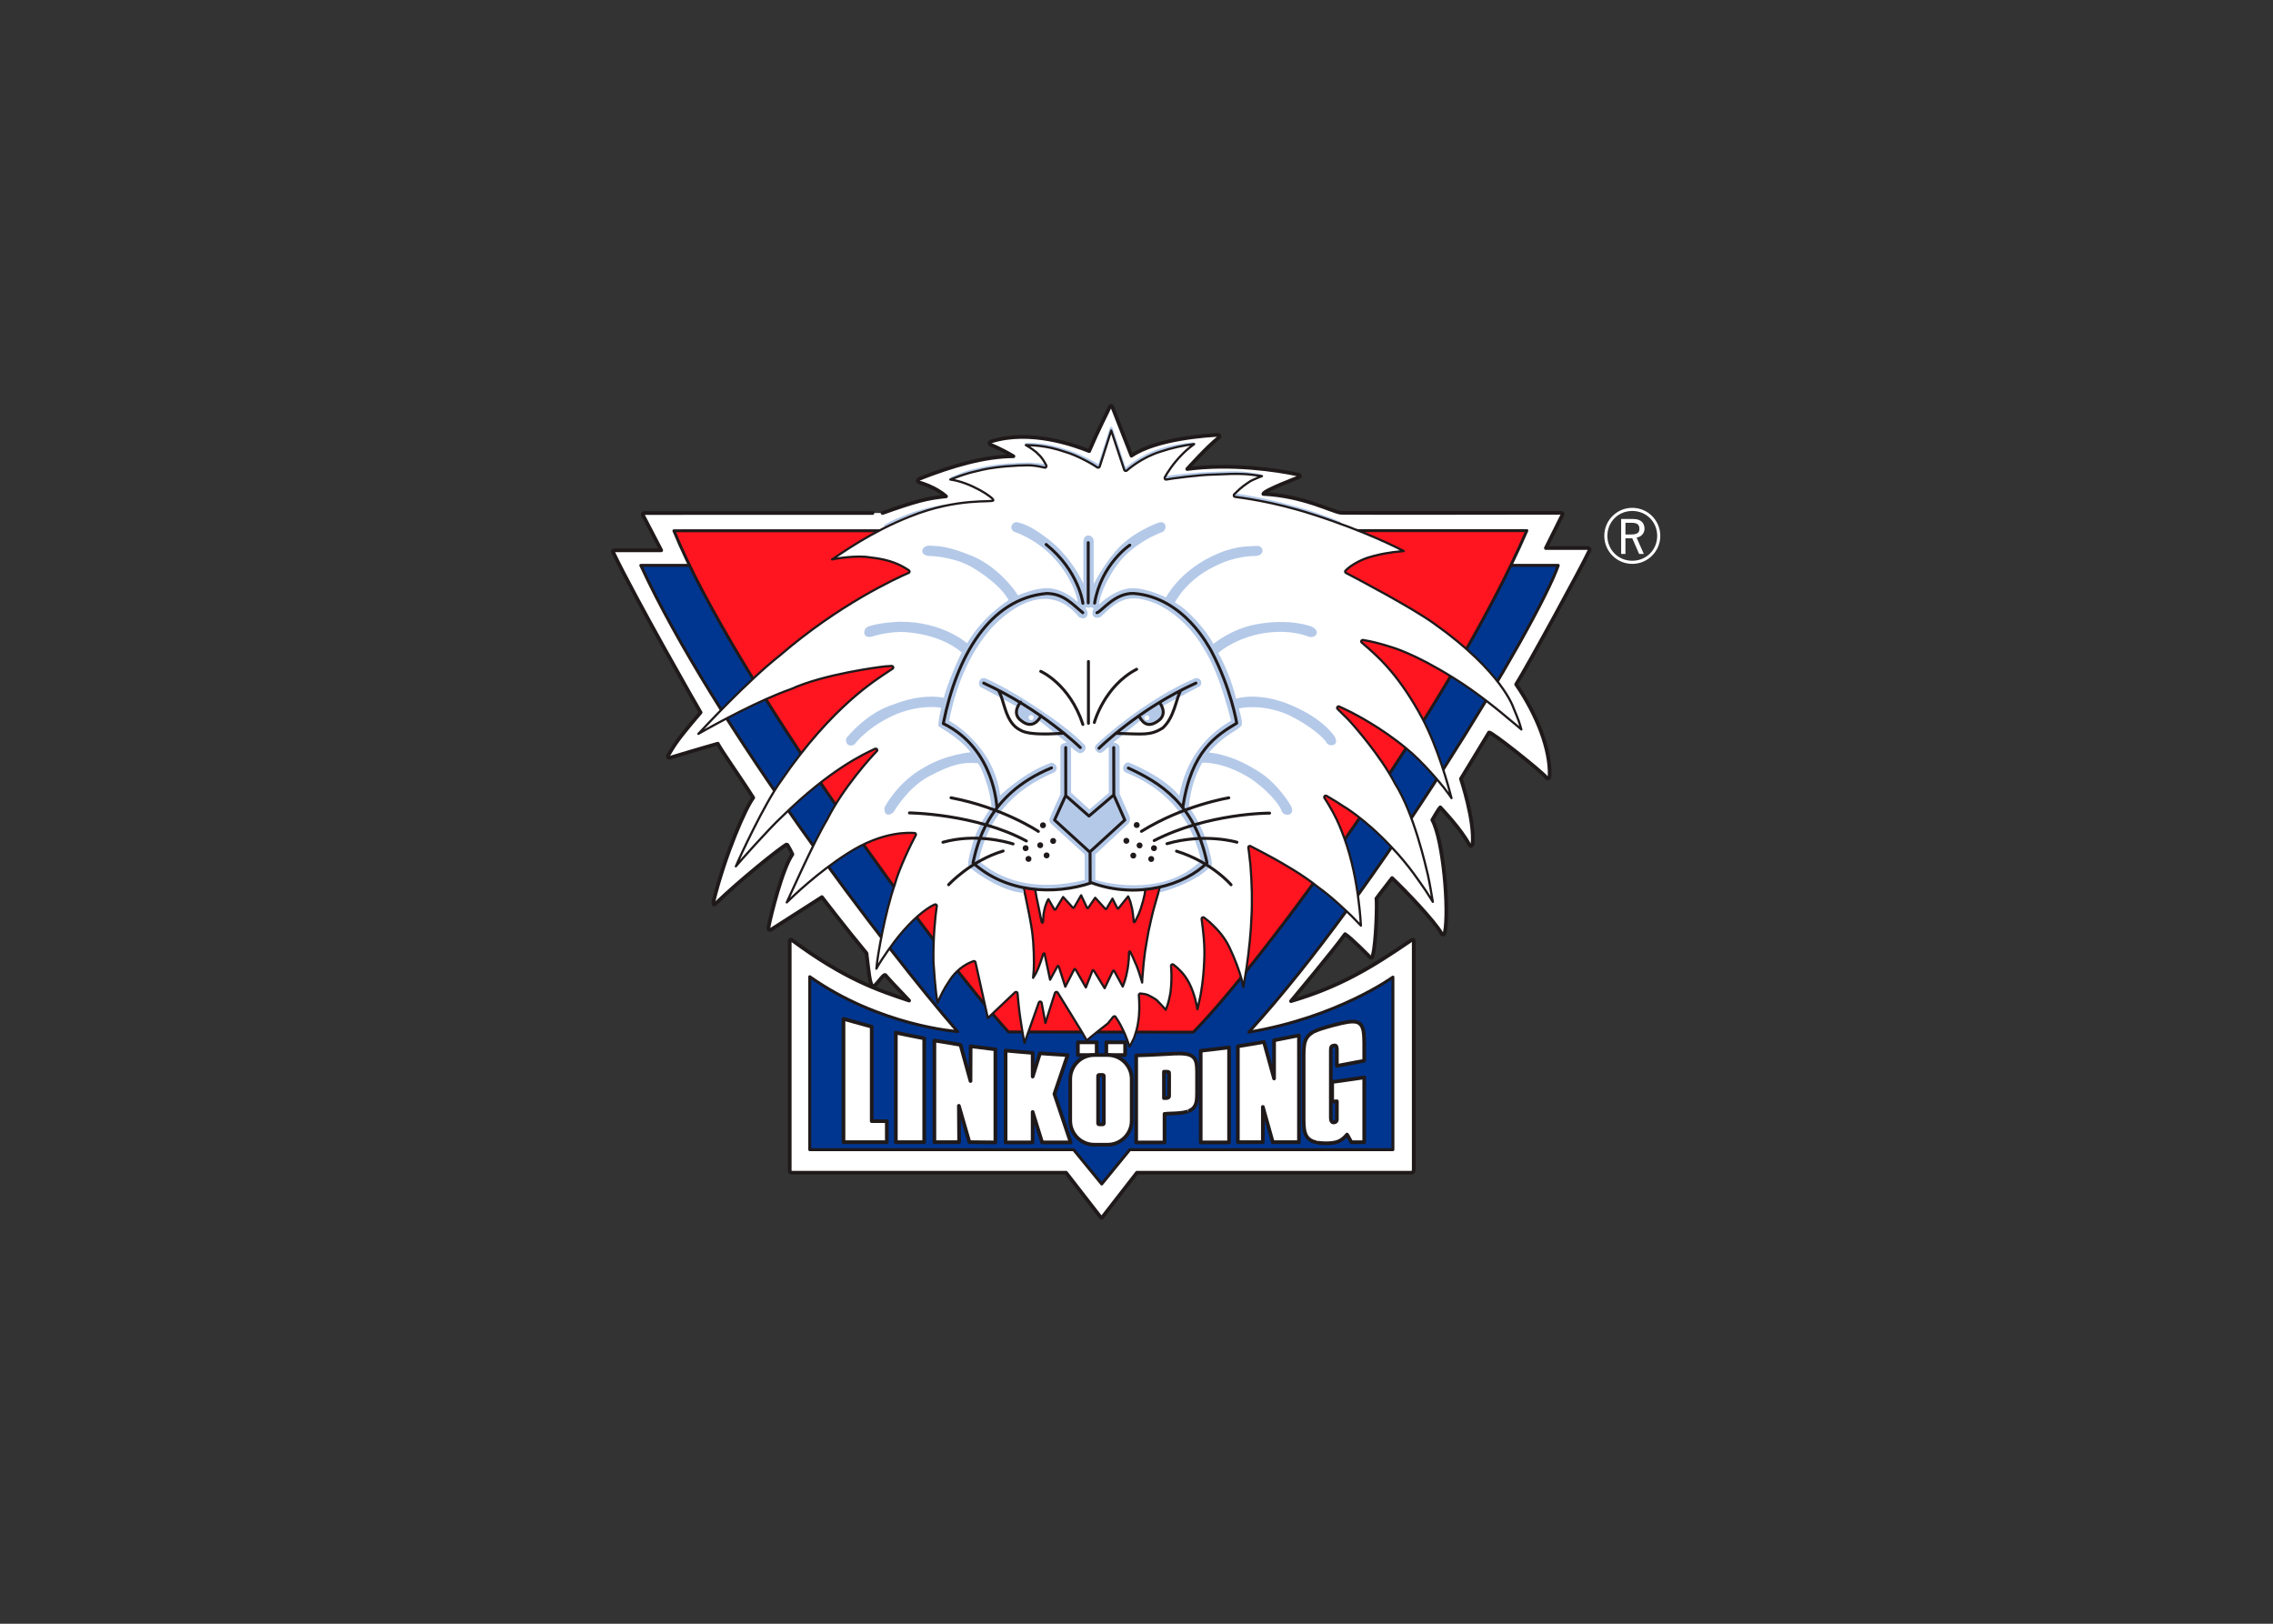 <svg clip-rule="evenodd" fill-rule="evenodd" stroke-linecap="round" stroke-linejoin="round" viewBox="0 0 560 400" xmlns="http://www.w3.org/2000/svg" xmlns:xlink="http://www.w3.org/1999/xlink"><rect x="0" y="0" width="560" height="400" fill="#333333" stroke="none"/><clipPath id="a"><path clip-rule="evenodd" d="m0 .106h358.569v278.669h-358.569z"/></clipPath><g transform="matrix(.721 0 0 .721 150.518 99.468)"><path d="m92.802 37.33c11.55-4.113 15.338-5.071 21.709-5.699-3.662-3.285-9.149-4.745-9.149-4.745-1.135-.622 0-1.261 0-1.261 11.607-4.534 22.336-7.626 32.181-7.694-4.797-2.835-7.78-3.907-7.78-3.907-.992-.565.086-1.135.086-1.135 13.501-4.227 28.519 1.266 33.567 3.279 3.405-7.951 5.744-12.24 7.067-15.189.571-.588.844.085.844.085l6.543 16.684c8.704-5.932 26.312-6.947 29.717-7.13.827.44.131.947.131.947-3.856 2.966-10.797 10.724-10.797 10.724 14.83-1.957 30.418.256 38.113 1.945 1.015.581-.103.929-.103.929s-11.887 4.449-12.006 5.647c13.432.628 23.214 5.932 26.437 6.434 1.323.12 75.263 0 75.263 0 1.089.12.342 1.01.342 1.01l-5.493 11.042 14.408-.005c.924.268.36 1.083.36 1.083-2.276 4.986-21.019 39.312-24.932 45.495 7.192 10.478 11.738 22.279 11.448 31.245-.4 1.7-1.181.502-1.181.502-1.626-2.019-18.618-15.605-19.525-15.315-1.979 3.32-9.611 15.829-9.611 15.829s4.797 14.379 3.976 22.387c-.513 1.073-.947.251-1.101.189-2.686-5.299-9.925-12.828-9.925-12.828-.593.524-2.732 4.312-2.732 4.312 3.788 6.879 5.807 30.92 4.29 38.427-.44 1.517-1.261.319-1.25.171-2.418-4.153-12.132-14.385-16.786-18.743-4.238 5.424-5.362 7.021-5.362 7.021.32 1.135-.074 15.275-1.215 19.297-.182 1.842-1.34.33-1.34.33s-6.063-6.211-8.139-7.489c-3.645 5.162-18.475 22.896-18.475 22.896 16.478-4.866 27.207-11.294 40.965-20.728 1.323-.856.97.61.97.61v77.744c-.023 1.118-.845.987-.845.987h-93.731l-11.665 15.007c-.433 1.032-.998-.12-.998-.12l-11.562-14.887h-93.737s-.713.102-.685-.919v-78.314s.091-.844.85-.165c17.984 13.273 29.284 17.054 39.944 20.591-3.85-3.976-8.128-8.613-7.979-8.59-.599-1.221-3.565 4.232-4.506 3.713-1.016-1.118-1.267-4.717-2.077-11.299-6.953-8.374-15.24-19.177-15.24-19.177l-17.546 11.225s-.861.092-.735-.735c.758-4.102 4.797-20.255 8.19-25.08.137.034-1.688-3.503-1.899-3.44-2.127 1.072-16.073 12.241-24.401 20.334-.884.93-.673-.73-.673-.73 4.015-16.273 11.02-32.164 13.609-35.518-3.913-6.245-10.603-15.645-12.115-18.48-5.43 1.511-16.284 4.791-16.136 4.751-1.723.485-.525-1.226-.525-1.226 2.653-4.609 5.236-7.638 10.792-14.192-.696-1.072-22.154-38.62-29.826-54.586-.593-.884.377-.81.377-.81h15.988l-6.229-11.978s-.462-.798.839-.758c0 0 81.194-.012 81.006 0" fill="#fff" fill-rule="nonzero"/><g clip-path="url(#a)"><path d="m92.802 37.33c11.55-4.113 15.338-5.071 21.709-5.699-3.662-3.285-9.149-4.745-9.149-4.745-1.135-.622 0-1.261 0-1.261 11.607-4.534 22.336-7.626 32.181-7.694-4.797-2.835-7.78-3.907-7.78-3.907-.992-.565.086-1.135.086-1.135 13.501-4.227 28.519 1.266 33.567 3.279 3.405-7.951 5.744-12.24 7.067-15.189.571-.588.844.085.844.085l6.543 16.684c8.704-5.932 26.312-6.947 29.717-7.13.827.44.131.947.131.947-3.856 2.966-10.797 10.724-10.797 10.724 14.83-1.957 30.418.256 38.113 1.945 1.015.581-.103.929-.103.929s-11.887 4.449-12.006 5.647c13.432.628 23.214 5.932 26.437 6.434 1.323.12 75.263 0 75.263 0 1.089.12.342 1.01.342 1.01l-5.493 11.042 14.408-.005c.924.268.36 1.083.36 1.083-2.276 4.986-21.019 39.312-24.932 45.495 7.192 10.478 11.738 22.279 11.448 31.245-.4 1.7-1.181.502-1.181.502-1.626-2.019-18.618-15.605-19.525-15.315-1.979 3.32-9.611 15.829-9.611 15.829s4.797 14.379 3.976 22.387c-.513 1.073-.947.251-1.101.189-2.686-5.299-9.925-12.828-9.925-12.828-.593.524-2.732 4.312-2.732 4.312 3.788 6.879 5.807 30.92 4.29 38.427-.44 1.517-1.261.319-1.25.171-2.418-4.153-12.132-14.385-16.786-18.743-4.238 5.424-5.362 7.021-5.362 7.021.32 1.135-.074 15.275-1.215 19.297-.182 1.842-1.34.33-1.34.33s-6.063-6.211-8.139-7.489c-3.645 5.162-18.475 22.896-18.475 22.896 16.478-4.866 27.207-11.294 40.965-20.728 1.323-.856.97.61.97.61v77.744c-.023 1.118-.845.987-.845.987h-93.731l-11.665 15.007c-.433 1.032-.998-.12-.998-.12l-11.562-14.887h-93.737s-.713.102-.685-.919v-78.314s.091-.844.85-.165c17.984 13.273 29.284 17.054 39.944 20.591-3.85-3.976-8.128-8.613-7.979-8.59-.599-1.221-3.565 4.232-4.506 3.713-1.016-1.118-1.267-4.717-2.077-11.299-6.953-8.374-15.24-19.177-15.24-19.177l-17.546 11.225s-.861.092-.735-.735c.758-4.102 4.797-20.255 8.19-25.08.137.034-1.688-3.503-1.899-3.44-2.127 1.072-16.073 12.241-24.401 20.334-.884.93-.673-.73-.673-.73 4.015-16.273 11.02-32.164 13.609-35.518-3.913-6.245-10.603-15.645-12.115-18.48-5.43 1.511-16.284 4.791-16.136 4.751-1.723.485-.525-1.226-.525-1.226 2.653-4.609 5.236-7.638 10.792-14.192-.696-1.072-22.154-38.62-29.826-54.586-.593-.884.377-.81.377-.81h15.988l-6.229-11.978s-.462-.798.839-.758c0 0 81.194-.012 81.006 0z" fill="none" stroke="#1f191a" stroke-width="1.26"/></g><g fill-rule="nonzero"><path d="m93.247 42.201s.04-.65.337-.941c6.183-3.491 14.425-6.126 21.623-7.01-14.374 3.388-21.96 7.951-21.96 7.951" fill="#b4c9e8"/><path d="m170.945 7.92c-.217 0-.41.137-.479.354 0 0-3.844 12.047-3.907 12.241-.017.017-.023.022-.04.045h-.04c-.017 0-.034.006-.046.006-1.659-1.112-7.164-3.964-11.202-5.076-5.846-2.042-10.204-2.105-12.543-2.139l-.747-.012c-.234-.006-.445.148-.502.377-.011.04-.017.085-.017.125 0 .183.103.359.274.445 1.523.764 3.342 1.82 3.895 2.504.018.029.04.051.069.074 1.369 1.152 2.413 3.211 2.624 3.651v.068h-.006.006v.017c-1.016-.205-2.031-.279-3.012-.342l-1.01-.074c-1.34-.257-8.173.028-12.713.633-3.309.445-4.261.684-6.161 1.152l-2.726.656c-2.293.667-3.827 1.306-5.179 1.888l-1.141.473c-.205.086-.337.308-.308.531.029.228.205.405.433.439 6.52.873 13.342 5.419 13.707 6.343l-.006-.12c.017.262.223.519.479.531.263.011.485-.12.525-.377 0-.04.006-.074.006-.108 0-.257-.149-.479-.263-.633-1.066-1.415-6.81-5.048-12.622-6.326 1.232-.519 2.635-1.089 4.626-1.66l2.709-.656c1.865-.462 2.801-.69 6.057-1.129 4.672-.628 11.266-.856 12.441-.633.057.011 1.072.08 1.072.08 1.044.068 2.025.136 3.023.347.051.018.114-.017.171-.022l.223-.029c.131-.017.245-.08.33-.177l.223-.273c.08-.092.12-.206.12-.326v-.393c0-.069-.018-.137-.046-.211-.051-.103-1.226-2.641-2.926-4.078-.474-.554-1.409-1.181-2.322-1.717 2.436.08 6.161.393 10.929 2.059 4.107 1.129 9.725 4.072 11.111 5.065.114.08.257.114.399.08.023-.006.029-.029.052-.035.068.006.142.012.142.012l.097-.006c.149 0 .308-.063.405-.171l.257-.302c.046-.052.08-.114.097-.171 0 0 2.738-8.579 3.468-10.861.776 2.339 4.015 12.11 4.015 12.11.04.011.069.074.069.074.04.114.12.2.217.257l.313.182c.114.063.24.08.365.051l.383-.085c.079-.017.154-.051.216-.108l.08-.069c3.308-2.738 7.324-4.945 11.317-6.194 3.12-1.056 5.943-1.506 8.983-1.9-.513.382-1.026.799-1.66 1.415-3.376 3.291-5.715 6.959-6.473 8.436-.046.08-.063.154-.063.234v.342c0 .091.023.177.063.251l.182.319c.086.143.223.234.382.251l.388.052c.069.005.12 0 .177-.017 1.095-.269 11.602-1.352 15.691-1.369 8.727-.422 10.29-.194 13.969.359-.798.348-1.603.741-2.418 1.369-.765.496-1.615 1.146-2.658 2.03-.023.023-.405.377-.405.377l-1.563 1.511c-.097.097-.143.217-.143.36 0 .017.017.028.017.045-.005.052-.04.114-.04.172v.039l.052.366c.017.131.091.262.205.347l.308.211c.063.046.137.075.217.086l.262.051c5.921.902 21.213 3.657 35.33 9.566.257.108.553-.012.656-.268.034-.069.046-.137.046-.194 0-.2-.12-.388-.314-.468-14.226-5.949-29.609-8.721-35.57-9.634 0 0-.068-.011-.136-.023-.012-.005-.012-.005-.023-.017.017-.023.017-.051.023-.08.251-.239 1.38-1.334 1.38-1.334l.382-.36c.993-.838 1.814-1.466 2.567-1.962.935-.724 1.831-1.095 2.778-1.506 0 0 .69-.296.804-.342.091-.017.359-.074.359-.074.245-.04.417-.251.417-.496v-.006c0-.245-.183-.456-.428-.49l-1.888-.28c-3.679-.553-5.356-.804-14.203-.376-3.941.017-14.191 1.049-15.8 1.38-.022 0-.034 0-.057-.006v-.051c.782-1.483 3.006-4.94 6.229-8.077.89-.878 1.534-1.317 2.339-1.871l.855-.604c.131-.103.211-.251.211-.411 0-.063-.011-.12-.034-.182-.08-.217-.302-.348-.536-.32l-.143.017c-3.867.474-7.198.884-11.042 2.173-4.096 1.289-8.225 3.554-11.636 6.372-.029.005-.035.005-.069.017-.399-1.113-4.489-13.439-4.489-13.439-.051-.216-.251-.348-.462-.348m-22.547 12.692c.011.005.028.005.04.011-.017-.006-.035-.006-.04-.011-.006 0-.006 0 0 0" fill="#b4c9e8"/><path d="m128.457 85.168s7.067-12.497 14.431-13.564c8.242-1.545 14.682 5.065 14.682 5.065-3.24.377-4.335-.924-12.749-.713-8.92.457-16.364 9.212-16.364 9.212" fill="#b4c9e8"/><path d="m170.187 76.704s5.972-6.48 14.219-5.168c8.248 1.3 14.853 13.501 14.853 13.501s-7.706-8.333-14.984-8.961c-5.042-.462-14.088.628-14.088.628" fill="#b4c9e8"/><path d="m161.38 104.516v-16.342c.519-2.875 3.422-1.705 3.485-.131v16.615c2.213-5.436 8.772-13.261 14.265-15.526 1.917-.456 3.377 1.375 1.449 3.212-10.757 5.669-12.714 15.93-14.197 17.978-.821.502-1.831.188-1.831.188-.222.474-1.58.725-2.019.445-.565.628-2.019.251-2.019.251-1.797-.884-1.329-10.415-14.391-18.184-1.985-1.294-.627-4.038 1.58-3.023 9.976 5.305 13.678 14.517 13.678 14.517" fill="#b4c9e8"/><path d="m143.544 133.041c-5.048 11.544-11.613 15.201-.696 28.776-8.453-3.788-13.25-6.879-13.125-10.855.126-3.975 7.387-12.622 13.821-17.921" fill="#b4c9e8"/><path d="m183.99 133.041c6.816 5.806 13.187 14.003 13.883 17.414.827 6.81-13.062 11.544-13.062 11.544 10.033-11.926 5.87-16.022-.821-28.958" fill="#b4c9e8"/><path d="m10.199 55.217h313.502c-6.816 19.889-62.098 111.779-105.762 159.486 30.288-5.053 49.265-18.817 49.265-18.817v58.961h-89.905l-9.594 11.739-9.616-11.739h-90.156v-59.104c24.048 16.93 50.519 18.749 50.519 18.749-23.768-27.31-83.265-105.054-108.253-159.275" fill="#003690"/></g><path d="m10.199 55.217h313.502c-6.816 19.889-62.098 111.779-105.762 159.486 30.288-5.053 49.265-18.817 49.265-18.817v58.961h-89.905l-9.594 11.739-9.616-11.739h-90.156v-59.104c24.048 16.93 50.519 18.749 50.519 18.749-23.768-27.31-83.265-105.054-108.253-159.275z" fill="none" stroke="#1f191a" stroke-linecap="butt" stroke-linejoin="miter" stroke-width="1.01"/><path d="m21.515 43.393 291.457-.057c-26.632 61.299-90.994 148.147-113.964 171.361l-63.17-.068c-22.907-24.92-93.835-121.145-114.323-171.236" fill="#ff151f" fill-rule="nonzero"/><path d="m21.515 43.393 291.457-.057c-26.632 61.299-90.994 148.147-113.964 171.361l-63.17-.068c-22.907-24.92-93.835-121.145-114.323-171.236z" fill="none" stroke="#1f191a" stroke-linecap="butt" stroke-linejoin="miter" stroke-width="1.01"/><path d="m310.188 108.343c-.547-1.443-1.123-2.892-1.751-4.341 0 0-3.736-12.309-27.15-28.896-7.546-5.452-26.626-15.503-30.145-17.322l-.257-.297.046-.371.051-.04-.023-.022.913-.839.884-.696c1.871-1.306 3.742-2.19 5.613-2.863 1.397-.411 2.806-.85 4.203-1.129 1.626-.377 3.246-.594 4.871-.845 1.158-.119 2.328-.245 3.485-.359-1.87-.907-12.679-6.656-31.416-12.645-13.907-4.449-24.424-5.584-26.312-5.881l-.314-.217-.04-.365c.028-.051.057-.103.085-.142l-.051-.058c.605-.616 1.278-1.237 1.934-1.853.878-.753 1.762-1.449 2.635-2.019 1.255-.97 2.493-1.369 3.73-1.928l1.284-.502c-5.276-.742-6.702-.998-16.855-.508-4.073.017-14.625 1.392-15.806 1.677l-.393-.046-.177-.319v-.342c.633-1.238 2.897-4.917 6.382-8.311 1.227-1.203 2.453-2.207 3.679-3.097-3.833.468-7.677 1.306-11.516 2.595-6.502 2.036-10.894 5.949-11.567 6.503l-.382.085-.32-.177-.022-.068-.035.011-4.506-13.581-3.935 12.338-.263.308c-.125-.006-.257.017-.382-.012l-.034.052c-1.324-.953-7.016-4.25-11.237-5.413-6.548-2.287-11.413-2.219-13.313-2.282 1.021.519 3.485 2.179 4.204 3.075 1.637 1.38 2.801 3.924 2.801 3.924v.371l-.223.279-.228.029-.006.034c-1.369-.297-2.732-.605-4.101-.719-1.34-.251-8.088.023-12.605.628-4.523.61-4.586.821-8.841 1.796-2.915.845-5.208 1.694-6.816 2.339 6.918.935 14.841 6.183 14.71 7.09-.131.913-11.995-1.107-28.599 5.595-12.931 5.083-22.776 12.167-26.512 14.608.895-.205 8.276-1.529 13.073-.673 7.238.736 10.644 2.909 11.693 3.474.496.296.993.604 1.489.924l.211.348-.051.359-.314.228-.046-.006c-4.278 1.871-23.665 10.718-43.834 28.115-11.048 8.687-25.93 24.738-27.915 26.837 6.206-3.548 20.99-11.585 31.588-15.27 11.197-5.15 30.174-7.569 32.318-7.791l2.179-.143.343.126.182.325-.091.359-.086.046.017.034-2.629 1.734c-2.407 1.757-18.007 10.849-35.706 36.836-5.693 7.922-13.946 25.787-15.304 29.01 1.169-1.438 11.294-12.846 15.783-16.998 16.296-16.039 28.006-21.424 31.827-23.186h.388l.268.228.046.365-.103.125.029.029c-1.917 1.894-11.784 12.879-17.003 23.392-4.797 7.996-13.028 26.728-13.844 28.365 2.185-2.122 10.478-10.182 20.802-16.758 12.309-7.894 21.447-7.01 22.867-6.953l.348.131.131.359-.045.126.04.017c-1.586 2.903-5.796 11.585-7.199 16.878-3.325 9.542-5.977 24.498-6.314 28.85 1.785-3.405 6.143-9.292 7.575-11.037 4.563-5.618 9.166-9.468 12.366-10.917h.382l.274.222.028.228.029.006c-.496 3.103-1.323 11.151-1.147 19.285.052.707.645 10.352 1.403 13.838 1.073-2.476 2.259-4.946 3.982-7.421 3.148-4.991 7.267-6.4 8.316-6.799l.388.04.268.273v.103l4.221 19.057 9.297-8.824.342-.126.365.137.092.228h.034c.086 1.312.702 7.199.992 8.819.44 2.743.81 5.487 1.415 8.236l4.877-13.786.256-.308h.411l.274.274.006.051.011-.006 1.295 6.982 3.262-10.284.257-.297.365-.051.297.216c2.726 4.347 5.51 8.973 8.191 13.313l1.773 3.075c.736-.782 7.199-5.824 7.199-5.824l1.808-2.242.336-.211.365.052c.36.485 1.563 2.27 2.447 4.203.736 1.432 1.329 2.864 1.809 4.295 0 0 .524 1.546.633 1.82l.53-.89c.337-.661.667-1.329.987-2.002.644-1.859 1.238-3.713 1.454-5.573.497-3.051.451-6.108.217-9.166l.131-.348c.103-.062.211-.119.32-.182.912.103 1.831.182 2.743.565.422.171 2.385 1.283 2.949 1.734.531.501 2.607 2.715 3.052 3.291.895-2.077 1.3-4.153 1.66-6.229.279-2.527.37-5.054.216-7.58l-.079-1.227.125-.342.319-.183.354.092.97.781c.576.553 2.766 2.219 4.511 5.687 1.797 3.593 2.533 7.455 2.727 8.818.468-1.66.747-3.325 1.124-4.991.119-1.009.348-2.019.473-3.023.382-2.772.616-5.55.724-8.316.36-5.299-.416-11.145-.872-14.545l.091-.388.365-.182.257.074.023-.034c.924.747 1.859 1.408 2.783 2.332.856.867 3.959 3.634 5.972 7.878 2.019 4.238 3.399 8.122 4.175 10.945.228.879.399 1.763.593 2.635.445-2.332.782-4.671 1.158-7.01.827-5.823 1.438-11.636 1.643-17.459.16-2.59.097-5.179.108-7.775-.068-3.091-.233-6.183-.467-9.268-.28-2.042-.394-4.079-.736-6.115l.091-.388.365-.177.16.046.023-.034c2.743 1.369 5.487 2.869 8.23 4.352 3.012 1.722 9.463 5.253 15.167 9.868 4.232 2.96 9.851 8.356 11.305 9.765 1.038 1.078 2.082 2.161 3.132 3.239-.2-3.673-.628-7.346-1.136-11.019-1.038-7.153-2.652-14.306-5.515-21.464-.491-1.295-1.084-2.573-1.671-3.867-.434-.839-.862-1.683-1.29-2.516-.929-1.597-1.785-3.205-2.891-4.802l-.04-.383.222-.313.371-.052.074.046.023-.04c1.905 1.124 3.81 2.23 5.704 3.519 0 0 7.215 4.079 16.495 13.935 6.292 6.548 10.353 12.988 11.739 14.916.867 1.3 1.637 2.6 2.481 3.901-.53-3.08-1.021-6.155-1.7-9.235-.747-3.068-4.711-20.87-11.162-31.069-4.905-9.485-14.169-20.003-15.954-21.897-1.238-1.249-2.498-2.492-3.776-3.742l-.131-.347.183-.36.319-.137.125.046.018-.034c1.454.656 2.909 1.38 4.357 2.087 1.392.748 10.039 5.128 18.584 12.212 5.76 4.626 12.12 12.469 12.833 13.353l2.128 2.852.559.833c-1.016-3.976-4.632-17.123-9.857-27.037-7.814-14.659-14.921-20.727-16.347-22.153-1.489-1.409-2.972-2.676-4.466-3.953l-.211-.342.131-.366.325-.182.08.023.006-.029c2.857.445 5.721 1.181 8.578 2.065 1.706.513 8.887 2.458 22.377 10.86 8.39 5.134 16.866 12.281 19.193 14.254 1.346 1.084 2.71 2.236 4.062 3.4-.251-.976-.611-1.957-.902-2.932m-124.567 63.701c-.427 1.409-1.665 6.776-1.899 8.059-.274 1.278-1.044 6.064-1.238 7.187-.365 2.607-.599 5.208-.804 7.809-.103.884-.131 1.768-.16 2.652-.53-1.563-.884-3.125-1.511-4.688-.268-.736-.514-1.478-.913-2.213-.428-1.147-1.01-2.299-1.557-3.446l-.046.029-.085-.24-.149-.057-.148.057-.068.177c0 1.54-.103 3.063-.331 4.603-.12.77-.188 1.54-.405 2.31-.268 1.609-.787 3.223-1.426 4.837l-2.869-5.247c-.069-.086-.131-.154-.183-.217l-.137-.017-.165.137-2.829 5.903-3.656-5.955-.211-.211h-.16l-.143.171-2.247 5.738-3.462-6.057-.012.011c-.074-.097-.142-.171-.199-.239l-.137-.017-.166.137-3.051 5.914-2.185-6.787-.102.034c-.012-.114.04-.222-.092-.336l-.137-.018-.171.143-2.504 4.58-1.842-8.653-.04.012c-.006-.097-.017-.177-.028-.274l-.126-.091-.148.017-.149.171c-.496 1.688-1.106 3.377-1.785 5.065-.251.525-.496 1.061-.741 1.586-.326.507-.639 1.015-.942 1.523l.229-2.755c.119-2.47.102-8.048-.582-13.193-.263-2.037-1.443-8.242-1.717-9.303-.308-1.723-.816-3.873-1.226-5.602 1.329.212 2.652.428 3.975.548.217.867.32 2.173.536 3.046.428 2.082.919 4.164 1.284 6.251.131.611.245 1.232.399 1.848.034.052.068.166.103.263.102.034.205.034.308 0l.062-.177c.046-.935.143-1.865.217-2.801.234-1.032.331-2.07.782-3.108.171-.474.319-.941.559-1.409l.308-.491 1.933 3.354.012-.011.165.239.148.018.2-.12 2.555-4.227 3.212 3.542.034-.028.137.199.148.017.194-.119 2.43-4.193 1.996 4.221c.046.057.091.12.126.154l.154.04.159-.114 2.373-3.462 3.354 3.69.034-.034.137.194.149.023.193-.12 2.037-3.445 1.585 3.103.012-.006.142.251.143.063.188-.12 3.274-4.061c.365.639.525 1.277.793 1.916.394 1.341.685 2.681.844 4.022l.223 1.973.028.57.034.006-.017.16.092.131.148.017.194-.12c.468-.827.776-1.642 1.209-2.469.331-.896.759-1.786.981-2.687.24-.69.377-1.386.622-2.076.194-.713.291-1.432.502-2.145.074-.45.148-1.329.256-1.785 1.061-.074 2.117-.28 3.183-.394.639-.159 1.278-.262 1.917-.41-.81 2.201-1.443 4.825-2.111 7.027" fill="#fff" fill-rule="nonzero"/><path d="m310.188 108.343c-.547-1.443-1.123-2.892-1.751-4.341 0 0-3.736-12.309-27.15-28.896-7.546-5.452-26.626-15.503-30.145-17.322l-.257-.297.046-.371.051-.04-.023-.022.913-.839.884-.696c1.871-1.306 3.742-2.19 5.613-2.863 1.397-.411 2.806-.85 4.203-1.129 1.626-.377 3.246-.594 4.871-.845 1.158-.119 2.328-.245 3.485-.359-1.87-.907-12.679-6.656-31.416-12.645-13.907-4.449-24.424-5.584-26.312-5.881l-.314-.217-.04-.365c.028-.051.057-.103.085-.142l-.051-.058c.605-.616 1.278-1.237 1.934-1.853.878-.753 1.762-1.449 2.635-2.019 1.255-.97 2.493-1.369 3.73-1.928l1.284-.502c-5.276-.742-6.702-.998-16.855-.508-4.073.017-14.625 1.392-15.806 1.677l-.393-.046-.177-.319v-.342c.633-1.238 2.897-4.917 6.382-8.311 1.227-1.203 2.453-2.207 3.679-3.097-3.833.468-7.677 1.306-11.516 2.595-6.502 2.036-10.894 5.949-11.567 6.503l-.382.085-.32-.177-.022-.068-.035.011-4.506-13.581-3.935 12.338-.263.308c-.125-.006-.257.017-.382-.012l-.034.052c-1.324-.953-7.016-4.25-11.237-5.413-6.548-2.287-11.413-2.219-13.313-2.282 1.021.519 3.485 2.179 4.204 3.075 1.637 1.38 2.801 3.924 2.801 3.924v.371l-.223.279-.228.029-.006.034c-1.369-.297-2.732-.605-4.101-.719-1.34-.251-8.088.023-12.605.628-4.523.61-4.586.821-8.841 1.796-2.915.845-5.208 1.694-6.816 2.339 6.918.935 14.841 6.183 14.71 7.09-.131.913-11.995-1.107-28.599 5.595-12.931 5.083-22.776 12.167-26.512 14.608.895-.205 8.276-1.529 13.073-.673 7.238.736 10.644 2.909 11.693 3.474.496.296.993.604 1.489.924l.211.348-.051.359-.314.228-.046-.006c-4.278 1.871-23.665 10.718-43.834 28.115-11.048 8.687-25.93 24.738-27.915 26.837 6.206-3.548 20.99-11.585 31.588-15.27 11.197-5.15 30.174-7.569 32.318-7.791l2.179-.143.343.126.182.325-.091.359-.086.046.017.034-2.629 1.734c-2.407 1.757-18.007 10.849-35.706 36.836-5.693 7.922-13.946 25.787-15.304 29.01 1.169-1.438 11.294-12.846 15.783-16.998 16.296-16.039 28.006-21.424 31.827-23.186h.388l.268.228.046.365-.103.125.029.029c-1.917 1.894-11.784 12.879-17.003 23.392-4.797 7.996-13.028 26.728-13.844 28.365 2.185-2.122 10.478-10.182 20.802-16.758 12.309-7.894 21.447-7.01 22.867-6.953l.348.131.131.359-.045.126.04.017c-1.586 2.903-5.796 11.585-7.199 16.878-3.325 9.542-5.977 24.498-6.314 28.85 1.785-3.405 6.143-9.292 7.575-11.037 4.563-5.618 9.166-9.468 12.366-10.917h.382l.274.222.028.228.029.006c-.496 3.103-1.323 11.151-1.147 19.285.052.707.645 10.352 1.403 13.838 1.073-2.476 2.259-4.946 3.982-7.421 3.148-4.991 7.267-6.4 8.316-6.799l.388.04.268.273v.103l4.221 19.057 9.297-8.824.342-.126.365.137.092.228h.034c.086 1.312.702 7.199.992 8.819.44 2.743.81 5.487 1.415 8.236l4.877-13.786.256-.308h.411l.274.274.006.051.011-.006 1.295 6.982 3.262-10.284.257-.297.365-.051.297.216c2.726 4.347 5.51 8.973 8.191 13.313l1.773 3.075c.736-.782 7.199-5.824 7.199-5.824l1.808-2.242.336-.211.365.052c.36.485 1.563 2.27 2.447 4.203.736 1.432 1.329 2.864 1.809 4.295 0 0 .524 1.546.633 1.82l.53-.89c.337-.661.667-1.329.987-2.002.644-1.859 1.238-3.713 1.454-5.573.497-3.051.451-6.108.217-9.166l.131-.348c.103-.062.211-.119.32-.182.912.103 1.831.182 2.743.565.422.171 2.385 1.283 2.949 1.734.531.501 2.607 2.715 3.052 3.291.895-2.077 1.3-4.153 1.66-6.229.279-2.527.37-5.054.216-7.58l-.079-1.227.125-.342.319-.183.354.092.97.781c.576.553 2.766 2.219 4.511 5.687 1.797 3.593 2.533 7.455 2.727 8.818.468-1.66.747-3.325 1.124-4.991.119-1.009.348-2.019.473-3.023.382-2.772.616-5.55.724-8.316.36-5.299-.416-11.145-.872-14.545l.091-.388.365-.182.257.074.023-.034c.924.747 1.859 1.408 2.783 2.332.856.867 3.959 3.634 5.972 7.878 2.019 4.238 3.399 8.122 4.175 10.945.228.879.399 1.763.593 2.635.445-2.332.782-4.671 1.158-7.01.827-5.823 1.438-11.636 1.643-17.459.16-2.59.097-5.179.108-7.775-.068-3.091-.233-6.183-.467-9.268-.28-2.042-.394-4.079-.736-6.115l.091-.388.365-.177.16.046.023-.034c2.743 1.369 5.487 2.869 8.23 4.352 3.012 1.722 9.463 5.253 15.167 9.868 4.232 2.96 9.851 8.356 11.305 9.765 1.038 1.078 2.082 2.161 3.132 3.239-.2-3.673-.628-7.346-1.136-11.019-1.038-7.153-2.652-14.306-5.515-21.464-.491-1.295-1.084-2.573-1.671-3.867-.434-.839-.862-1.683-1.29-2.516-.929-1.597-1.785-3.205-2.891-4.802l-.04-.383.222-.313.371-.052.074.046.023-.04c1.905 1.124 3.81 2.23 5.704 3.519 0 0 7.215 4.079 16.495 13.935 6.292 6.548 10.353 12.988 11.739 14.916.867 1.3 1.637 2.6 2.481 3.901-.53-3.08-1.021-6.155-1.7-9.235-.747-3.068-4.711-20.87-11.162-31.069-4.905-9.485-14.169-20.003-15.954-21.897-1.238-1.249-2.498-2.492-3.776-3.742l-.131-.347.183-.36.319-.137.125.046.018-.034c1.454.656 2.909 1.38 4.357 2.087 1.392.748 10.039 5.128 18.584 12.212 5.76 4.626 12.12 12.469 12.833 13.353l2.128 2.852.559.833c-1.016-3.976-4.632-17.123-9.857-27.037-7.814-14.659-14.921-20.727-16.347-22.153-1.489-1.409-2.972-2.676-4.466-3.953l-.211-.342.131-.366.325-.182.08.023.006-.029c2.857.445 5.721 1.181 8.578 2.065 1.706.513 8.887 2.458 22.377 10.86 8.39 5.134 16.866 12.281 19.193 14.254 1.346 1.084 2.71 2.236 4.062 3.4-.251-.976-.611-1.957-.902-2.932zm-124.567 63.701c-.427 1.409-1.665 6.776-1.899 8.059-.274 1.278-1.044 6.064-1.238 7.187-.365 2.607-.599 5.208-.804 7.809-.103.884-.131 1.768-.16 2.652-.53-1.563-.884-3.125-1.511-4.688-.268-.736-.514-1.478-.913-2.213-.428-1.147-1.01-2.299-1.557-3.446l-.046.029-.085-.24-.149-.057-.148.057-.068.177c0 1.54-.103 3.063-.331 4.603-.12.77-.188 1.54-.405 2.31-.268 1.609-.787 3.223-1.426 4.837l-2.869-5.247c-.069-.086-.131-.154-.183-.217l-.137-.017-.165.137-2.829 5.903-3.656-5.955-.211-.211h-.16l-.143.171-2.247 5.738-3.462-6.057-.012.011c-.074-.097-.142-.171-.199-.239l-.137-.017-.166.137-3.051 5.914-2.185-6.787-.102.034c-.012-.114.04-.222-.092-.336l-.137-.018-.171.143-2.504 4.58-1.842-8.653-.04.012c-.006-.097-.017-.177-.028-.274l-.126-.091-.148.017-.149.171c-.496 1.688-1.106 3.377-1.785 5.065-.251.525-.496 1.061-.741 1.586-.326.507-.639 1.015-.942 1.523l.229-2.755c.119-2.47.102-8.048-.582-13.193-.263-2.037-1.443-8.242-1.717-9.303-.308-1.723-.816-3.873-1.226-5.602 1.329.212 2.652.428 3.975.548.217.867.32 2.173.536 3.046.428 2.082.919 4.164 1.284 6.251.131.611.245 1.232.399 1.848.034.052.068.166.103.263.102.034.205.034.308 0l.062-.177c.046-.935.143-1.865.217-2.801.234-1.032.331-2.07.782-3.108.171-.474.319-.941.559-1.409l.308-.491 1.933 3.354.012-.011.165.239.148.018.2-.12 2.555-4.227 3.212 3.542.034-.028.137.199.148.017.194-.119 2.43-4.193 1.996 4.221c.046.057.091.12.126.154l.154.04.159-.114 2.373-3.462 3.354 3.69.034-.034.137.194.149.023.193-.12 2.037-3.445 1.585 3.103.012-.006.142.251.143.063.188-.12 3.274-4.061c.365.639.525 1.277.793 1.916.394 1.341.685 2.681.844 4.022l.223 1.973.028.57.034.006-.017.16.092.131.148.017.194-.12c.468-.827.776-1.642 1.209-2.469.331-.896.759-1.786.981-2.687.24-.69.377-1.386.622-2.076.194-.713.291-1.432.502-2.145.074-.45.148-1.329.256-1.785 1.061-.074 2.117-.28 3.183-.394.639-.159 1.278-.262 1.917-.41-.81 2.201-1.443 4.825-2.111 7.027z" fill="none" stroke="#1f191a" stroke-width=".76"/><path d="m147.633 144.779c.417 0 .759-.342.759-.764 0-.411-.342-.759-.759-.759-.422 0-.758.348-.758.759 0 .422.336.764.758.764" fill="#1f191a" fill-rule="nonzero"/><circle cx="147.633" cy="144.015" fill="none" r=".759" stroke="#1f191a" stroke-linejoin="miter" stroke-width=".51"/><path d="m151.107 150.135c.422 0 .759-.342.759-.758 0-.417-.337-.759-.759-.759s-.758.342-.758.759c0 .416.33.758.758.758" fill="#1f191a" fill-rule="nonzero"/><circle cx="151.107" cy="149.377" fill="none" r=".759" stroke="#1f191a" stroke-linejoin="miter" stroke-width=".51"/><path d="m146.687 151.59c.422 0 .758-.342.758-.759 0-.416-.336-.758-.758-.758-.417 0-.759.342-.759.758 0 .417.342.759.759.759" fill="#1f191a" fill-rule="nonzero"/><circle cx="146.687" cy="150.831" fill="none" r=".759" stroke="#1f191a" stroke-linejoin="miter" stroke-width=".51"/><path d="m141.701 152.599c.417 0 .759-.336.759-.758 0-.417-.342-.759-.759-.759-.422 0-.758.342-.758.759 0 .422.336.758.758.758" fill="#1f191a" fill-rule="nonzero"/><circle cx="141.701" cy="151.841" fill="none" r=".759" stroke="#1f191a" stroke-linejoin="miter" stroke-width=".51"/><path d="m142.677 156.261c.422 0 .758-.348.758-.764 0-.411-.336-.759-.758-.759-.417 0-.759.348-.759.759 0 .422.342.764.759.764" fill="#1f191a" fill-rule="nonzero"/><circle cx="142.677" cy="155.503" fill="none" r=".759" stroke="#1f191a" stroke-linejoin="miter" stroke-width=".51"/><path d="m148.866 155.063c.422 0 .758-.342.758-.758 0-.417-.336-.759-.758-.759-.417 0-.759.342-.759.759 0 .416.336.758.759.758" fill="#1f191a" fill-rule="nonzero"/><circle cx="148.866" cy="154.305" fill="none" r=".759" stroke="#1f191a" stroke-linejoin="miter" stroke-width=".51"/><path d="m179.661 144.682c.422 0 .758-.348.758-.758 0-.417-.336-.765-.758-.765s-.759.348-.759.765c0 .416.331.758.759.758" fill="#1f191a" fill-rule="nonzero"/><circle cx="179.661" cy="143.924" fill="none" r=".759" stroke="#1f191a" stroke-linejoin="miter" stroke-width=".51"/><path d="m185.559 152.599c.422 0 .758-.336.758-.758 0-.417-.336-.759-.758-.759-.423 0-.759.342-.759.759 0 .422.336.758.759.758" fill="#1f191a" fill-rule="nonzero"/><circle cx="185.559" cy="151.841" fill="none" r=".759" stroke="#1f191a" stroke-linejoin="miter" stroke-width=".51"/><path d="m180.636 151.658c.416 0 .759-.348.759-.764 0-.411-.343-.759-.759-.759-.422 0-.764.348-.764.759.005.416.342.764.764.764" fill="#1f191a" fill-rule="nonzero"/><circle cx="180.636" cy="150.9" fill="none" r=".759" stroke="#1f191a" stroke-linejoin="miter" stroke-width=".51"/><path d="m176.124 150.073c.417 0 .759-.343.759-.759s-.342-.759-.759-.759c-.422 0-.758.343-.758.759s.336.759.758.759" fill="#1f191a" fill-rule="nonzero"/><circle cx="176.124" cy="149.32" fill="none" r=".759" stroke="#1f191a" stroke-linejoin="miter" stroke-width=".51"/><path d="m178.491 155.126c.423 0 .753-.342.753-.764 0-.411-.336-.759-.753-.759-.422 0-.758.348-.758.759 0 .428.336.764.758.764" fill="#1f191a" fill-rule="nonzero"/><circle cx="178.491" cy="154.368" fill="none" r=".759" stroke="#1f191a" stroke-linejoin="miter" stroke-width=".51"/><path d="m184.617 156.29c.411 0 .759-.342.759-.759 0-.416-.348-.758-.759-.758-.422 0-.758.342-.758.758 0 .417.331.759.758.759" fill="#1f191a" fill-rule="nonzero"/><circle cx="184.617" cy="155.537" fill="none" r=".759" stroke="#1f191a" stroke-linejoin="miter" stroke-width=".51"/><path d="m159.463 67.743c-.051-1.409-2.293-10.142-10.729-17.585 0 0-4.563-4.17-10.558-6.269-2.652-1.027-.958-4.067 1.05-3.32 3.839.873 7.752 3.776 11.277 6.526 3.861 3.211 8.51 8.835 10.934 14.425 0-.074.006-14.477.006-14.477.239-3.171 3.582-2.315 3.519 0v14.562s4.01-7.991 9.297-13.204c5.869-5.47 13.011-7.826 13.011-7.826 2.732-.758 2.778 2.692 1.061 3.28 0 0-6.315 2.184-11.904 7.318-4.421 3.998-9.178 12.491-9.68 17.46 0-.086 6.269-6.144 12.286-5.59 4.626.211 10.644 3.114 10.644 3.114s4.158-8.373 15.349-13.889c7.866-3.827 11.864-3.445 15.566-3.696 2.361-.302 3.2 3.2-.337 3.445 0 0-6.69-.296-14.094 3.616-9.805 4.672-13.455 12.287-13.455 12.287 4.323 2.144 11.139 9.924 13.124 14.139.137-.051 6.092-5.133 14.631-6.696 11.75-2.184 18.931.764 18.931.764 3.576 1.643 1.22 4.598-1.637 3.212 0 0-6.697-2.789-16.958-.519-9.132 2.23-13.29 6.394-13.29 6.394 2.185 3.536 4.957 10.518 6.092 15.526 0 0 7.7-2.567 19.017 2.31 11.316 4.877 14.681 10.689 14.681 10.689 1.854 3.365-2.184 3.702-2.943 1.768 0 0-3.029-4.381-12.959-9.257-9.337-4.039-16.855-2.145-16.855-2.145.69 2.31 1.375 4.922.913 5.886-2.145 2.316-5.345 2.653-11.146 9.172 0 0 7.147.297 16.319 6.058 7.318 4.249 11.773 12.246 11.653 12.035 2.059 3.742-2.823 4.158-3.285 1.386 0 0-2.048-4.711-10.307-10.524-9.76-6.137-16.656-5.47-16.656-5.47-4.38 7.746-4.5 15.19-4.5 15.19s2.23 2.732 4.626 8.076c1.728 3.999 3.491 10.729 3.154 11.745-5.635 6.394-17.91 9.337-17.91 9.337l.502-1.512.245-.599c-7.238 1.723-10.375 1.153-13.427.976-4.301-.251-9.89-2.213-9.89-2.213l-1.5.102c-6.144 2.271-11.38 2.156-11.38 2.156-4.506.548-11.299-.77-11.299-.77l.137.599.336 1.386c-6.981-.376-15.32-6.097-18.269-8.453 0 0-.839-.844-.839-1.135-.085-2.144 1.974-8.539 1.974-8.539 1.728-5.47 6.017-11.236 6.017-11.236-.25-5.847-3.872-14.847-4.711-14.961-5.635-.394-8.75.45-16.53 4.443-7.449 3.913-12.16 12.24-12.16 12.24-2.949 2.607-3.702-1.089-2.864-2.019 0 0 4.295-8.248 13.21-13.176 7.741-4.586 15.948-5.213 15.948-5.213-3.912-5.173-10.729-8.453-11.065-9.046-.086-1.09 1.01-6.138 1.01-6.138s-6.058-1.346-14.808 1.934c-10.426 4.369-14.761 10.512-14.761 10.512-2.402 1.597-3.999-1.511-2.145-2.903 0 0 6.48-7.957 15.48-10.729 6.645-2.607 12.697-3.115 17.118-2.27 1.477-5.47 5.264-14.049 6.188-15.441-7.238-6.097-17.499-7.027-20.996-7.027-5.424.091-9.673 1.557-9.673 1.557-3.406 1.055-3.491-3.068-.799-3.587 0 0 3.2-1.164 10.221-1.461 14.939-.125 23.181 7.524 23.055 7.364 5.174-9.172 14.18-14.767 14.18-14.767-3.787-6.605-13.381-11.699-13.381-11.699-6.902-3.485-14.009-3.365-14.009-3.365-3.576-.548-2.144-3.748.462-3.537 2.613.211 5.385-.188 14.642 3.599 8.835 3.765 14.893 12.184 15.441 13.405 0 0 5.76-2.567 10.135-2.487 5.807.171 10.267 4.757 10.267 4.757m-9.422 55.071c1.26-.759 3.467 1.517 1.511 3.091-14.767 6.183-22.907 16.342-25.873 30.197 7.005 6.314 18.931 10.883 36.203 6.582v-8.727l-11.591-10.569s-.758-.696-.285-1.963c.599-1.625 3.577-8.008 3.577-8.008v-16.284c.125-1.198 2.144-1.386 2.144-1.386l-9.656-7.723s-1.837 2.994-5.499.433c-3.656-2.567-1.511-4.825-1.511-4.825s-11.106-6.064-12.498-6.691c-1.386-.628-.946-4.101 1.643-3.023 10.472 4.666 27.51 16.153 32.94 21.96 2.458 1.58 0 4.54-1.894 3.097-1.893-1.449-2.019-1.711-2.019-1.711v15.583l6.309 5.749 6.57-5.669v-15.749s-1.078 1.033-2.024 1.729c-1.546 1.351-3.6-1.17-2.271-2.396 2.082-2.185 17.232-15.623 33.631-22.656 2.184-.736 3.097 2.019 1.437 2.835l-12.6 6.685s1.928 2.624-1.426 5.082c-3.747 2.624-5.653-.502-5.653-.502l-9.519 7.792s2.082.125 2.144 1.722v15.811l3.223 7.37c.753 1.471-.131 2.72-.131 2.72l-11.391 10.587v8.727s22.371 7.101 36.129-6.651c-2.653-11.111-8.71-23.123-25.748-30.065-1.768-.878-.633-3.662 1.01-3.405 0 0 11.995 4.665 17.283 11.356 2.213-12.24 8.858-20.574 17.693-25.622-2.504-9.582-5.208-18.252-9.617-25.114-2.578-4.546-8.31-11.47-16.119-14.938-9.24-3.736-12.965-1.147-18.555 4.34-.929 1.01-4.255.879-2.646-2.766-.32-.063-1.164-.359-1.164-.359s-.633.541-1.009.097c0 0-.719-.08-.633.382 1.642 1.699.376 4.472-2.271 2.903-8.27-10.29-19.752-6.759-29.557 3.474-6.828 7.489-12.275 18.8-14.745 31.981 0 0 15.19 8.037 17.42 25.497 0 0 8.077-7.826 17.038-10.98" fill="#b4c9e8" fill-rule="nonzero"/><path d="m143.595 107.898c.371 0 .667-.297.667-.667 0-.365-.296-.673-.667-.673s-.667.308-.667.673c0 .37.296.667.667.667" fill="#fff" fill-rule="nonzero"/><circle cx="143.595" cy="107.225" fill="none" r=".673" stroke="#fff" stroke-linecap="butt" stroke-linejoin="miter" stroke-width=".38"/><path d="m183.134 107.961c.36 0 .662-.297.662-.662 0-.371-.302-.673-.662-.673-.37 0-.667.302-.667.673 0 .365.297.662.667.662" fill="#fff" fill-rule="nonzero"/><circle cx="183.134" cy="107.293" fill="none" r=".667" stroke="#fff" stroke-linecap="butt" stroke-linejoin="miter" stroke-width=".38"/><path d="m176.797 124.468c10.598 4.848 22.776 12.166 26.877 32.375-7.449 7.558-23.854 12.606-39.437 6.816-12.942 4.341-29.283 3.394-40.52-6.816 1.329-5.692 4.609-23.363 26.82-32.438m42.722 28.451c12.052 3.719 18.64 11.488 18.64 11.488m-21.897-14.038c12.982-3.764 23.899-.502 23.899-.502m-28.274-.57c18.492-9.446 39.437-9.371 39.437-9.371m-43.789 6.223c14.516-9.007 29.848-11.448 29.848-11.448m-95.745 29.694s7.398-8.139 18.635-11.527m-17.808-18.19c17.733 3.348 29.848 11.493 29.848 11.493m-44.056-6.32s22.718.257 39.967 9.6m-28.525.422c10.854-3.012 21.064-.325 23.973.576m42.979-43.726c.736 1.09 2.287 4.626 6.308 1.894 4.039-2.527.753-6.474.753-6.474m-32.078 31.771 7.974 7.015 8.481-7.232m-16.433-16.165.018 16.313-3.833 8.431 12.018 10.951 11.989-10.951-3.759-8.499-.028-16.245m.673-4.871c9.36.245 11.824.878 16.113-1.859 3.919-3.64 4.478-9.697 6.064-12.72m-27.898 19.684s13.507-13.433 33.128-22.268m-59.891 6.491s-3.336 3.725.131 6.303c4.484 3.724 6.817-1.631 6.817-1.631m-14.534-8.596c2.042 2.92 2.105 10.809 7.404 13.455 3.787 2.459 16.666.776 14.995 1.141m-27.43-17.169c19.821 9.087 33.009 22.034 33.009 22.034m4.797-8.584s3.342-12.377 14.448-18.172m-32.769.713s9.862 4.26 14.408 18.144m1.893-21.521v21.133m14.129-60.872s-9.748 6.422-12.018 19.804m-16.564-20.044c11.231 9.041 12.56 20.101 12.56 20.101m1.825-20.717v20.586m.622 85.027.034 10.273m-2.51-91.946c-3.753-3.024-6.462-6.474-12.332-6.577-19.564 1.723-30.795 21.532-35.341 44.445 17.734 8.698 18.304 28.753 18.304 28.753m34.2-66.621c1.575-.377 6.121-6.874 12.623-6.577 17.226 1.335 25.742 18.572 26.409 19.581 6.839 12.942 8.733 24.738 8.733 24.738-6.816 4.101-15.583 9.4-18.395 28.662" fill="none" stroke="#1f191a" stroke-linejoin="miter" stroke-width="1.01"/><path d="m79.461 210.151c.764.212 3.873 1.084 3.873 1.084s5.27 1.46 5.778 1.597v32.273s4.574-.012 5.156.006v7.169h-14.807z" fill="#fff" fill-rule="nonzero"/><path d="m79.461 210.151c.764.212 3.873 1.084 3.873 1.084s5.27 1.46 5.778 1.597v32.273s4.574-.012 5.156.006v7.169h-14.807z" fill="none" stroke="#1f191a" stroke-linecap="butt" stroke-linejoin="miter" stroke-width="1.26"/><path d="m110.524 217.549c.753.12 5.424.873 5.424.873s2.698.474 3.503.616c.028.12 3.416 12.36 3.416 12.36s.04-11.105.04-11.892c.747.091 7.872.987 8.459 1.061v31.805c-.633-.006-8.134-.086-8.892-.092-.143-.485-3.582-12.411-3.582-12.411s.091 11.71.091 12.411h-8.459z" fill="#fff" fill-rule="nonzero"/><path d="m110.524 217.549c.753.12 5.424.873 5.424.873s2.698.474 3.503.616c.028.12 3.416 12.36 3.416 12.36s.04-11.105.04-11.892c.747.091 7.872.987 8.459 1.061v31.805c-.633-.006-8.134-.086-8.892-.092-.143-.485-3.582-12.411-3.582-12.411s.091 11.71.091 12.411h-8.459z" style="fill:none;stroke:#1f191a;stroke-width:1.26;stroke-linecap:butt;stroke-linejoin:miter;stroke-miterlimit:10"/><path d="m97.348 214.869c.747.154 4.289.889 4.289.889l3.639.713s1.318.251 1.769.343v35.472h-9.697z" fill="#fff" fill-rule="nonzero"/><path d="m97.348 214.869c.747.154 4.289.889 4.289.889l3.639.713s1.318.251 1.769.343v35.472h-9.697z" fill="none" stroke="#1f191a" stroke-linecap="butt" stroke-linejoin="miter" stroke-width="1.26"/><path d="m227.026 217.39 4.768-.936s2.607-.513 3.308-.656v36.482h-8.955c-.051-.194-3.382-12.035-3.382-12.035v12.035h-8.55v-32.751c.57-.092 5.493-.89 5.493-.89s2.504-.434 3.433-.593c.154.587 3.457 12.485 3.457 12.485v-13.056c.205-.04.428-.085.428-.085" fill="#fff" fill-rule="nonzero"/><path d="m227.026 217.39 4.768-.936s2.607-.513 3.308-.656v36.482h-8.955c-.051-.194-3.382-12.035-3.382-12.035v12.035h-8.55v-32.751c.57-.092 5.493-.89 5.493-.89s2.504-.434 3.433-.593c.154.587 3.457 12.485 3.457 12.485v-13.056c.205-.04.428-.085.428-.085z" style="fill:none;stroke:#1f191a;stroke-width:1.26;stroke-linecap:butt;stroke-linejoin:miter;stroke-miterlimit:9"/><path d="m205.357 220.618 3.924-.473s1.369-.166 1.939-.24v32.467h-9.696v-31.326c.57-.063 3.833-.428 3.833-.428" fill="#fff" fill-rule="nonzero"/><path d="m205.357 220.618 3.924-.473s1.369-.166 1.939-.24v32.467h-9.696v-31.326c.57-.063 3.833-.428 3.833-.428z" fill="none" stroke="#1f191a" stroke-linecap="butt" stroke-linejoin="miter" stroke-width="1.26"/><path d="m134.851 220.977c.696.063 4.455.411 4.455.411s4.192.342 4.797.388c0 .622.017 8.099.017 8.099s2.316-7.426 2.47-7.956c.513.039 3.279.233 3.279.233s5.351.326 6.201.377c-.24.713-2.978 8.727-2.978 8.727l-1.551 4.557s5.259 15.652 5.561 16.547h-9.771c-.131-.439-3.228-10.398-3.228-10.398v10.398h-9.252z" fill="#fff" fill-rule="nonzero"/><path d="m134.851 220.977c.696.063 4.455.411 4.455.411s4.192.342 4.797.388c0 .622.017 8.099.017 8.099s2.316-7.426 2.47-7.956c.513.039 3.279.233 3.279.233s5.351.326 6.201.377c-.24.713-2.978 8.727-2.978 8.727l-1.551 4.557s5.259 15.652 5.561 16.547h-9.771c-.131-.439-3.228-10.398-3.228-10.398v10.398h-9.252z" style="fill:none;stroke:#1f191a;stroke-width:1.26;stroke-linecap:butt;stroke-linejoin:miter;stroke-miterlimit:10"/><path d="m200.235 226.892-.075-.941c-.062-.462-.125-.827-.25-1.198-.183-.541-.388-.992-.856-1.46-.513-.507-1.021-.73-1.494-.884l-.559-.154-.725-.12-.878-.097-1.164-.034-1.797.034-1.602.092-1.164.062-5.595.286s-3.965.142-4.598.165v29.734h9.685v-9.759s.605-.023.782-.029c.017-.011.034-.04.034-.04l2.92-.119 1.66-.126 1.05-.148.867-.188s.713-.217.701-.217c.656-.234 1.204-.508 1.757-1.038.73-.736.947-1.466 1.107-2.145l.119-.679.08-.958.035-1.238v-7.534zm-10.381 1.312c.062.006.222.017.222.017.308.012.445.035.57.154.057.114.069.2.075.36l.005.165c0 .034.012.354.012.354v2.481s-.012 4.785-.012 4.854c-.023.211-.08.331-.211.416-.188.126-.371.16-.69.211h-.245l-.616.006v-9.012h.89z" fill="#fff" fill-rule="nonzero"/><path d="m200.235 226.892-.075-.941c-.062-.462-.125-.827-.25-1.198-.183-.541-.388-.992-.856-1.46-.513-.507-1.021-.73-1.494-.884l-.559-.154-.725-.12-.878-.097-1.164-.034-1.797.034-1.602.092-1.164.062-5.595.286s-3.965.142-4.598.165v29.734h9.685v-9.759s.605-.023.782-.029c.017-.011.034-.04.034-.04l2.92-.119 1.66-.126 1.05-.148.867-.188s.713-.217.701-.217c.656-.234 1.204-.508 1.757-1.038.73-.736.947-1.466 1.107-2.145l.119-.679.08-.958.035-1.238v-7.534zm-10.381 1.312c.062.006.222.017.222.017.308.012.445.035.57.154.057.114.069.2.075.36l.005.165c0 .034.012.354.012.354v2.481s-.012 4.785-.012 4.854c-.023.211-.08.331-.211.416-.188.126-.371.16-.69.211h-.245l-.616.006v-9.012h.89z" fill="none" stroke="#1f191a" stroke-linecap="butt" stroke-linejoin="miter" stroke-width="1.26"/><path d="m159.56 218.165h6.423v4.352h-6.423z" fill="#fff" fill-rule="nonzero"/><path d="m159.56 218.165h6.423v4.352h-6.423z" fill="none" stroke="#1f191a" stroke-linecap="square" stroke-linejoin="miter" stroke-width="1.26"/><path d="m169.274 218.165h6.423v4.352h-6.423z" fill="#fff" fill-rule="nonzero"/><path d="m169.274 218.165h6.423v4.352h-6.423z" fill="none" stroke="#1f191a" stroke-linecap="square" stroke-linejoin="miter" stroke-width="1.26"/><path d="m253.275 211.093-.827.045-1.101.166-1.774.353-2.401.582-2.527.696-2.042.622-1.306.473-.873.388c-.011 0-.736.399-.736.399l-.593.388c-.468.342-.93.81-1.232 1.255-.382.57-.582 1.072-.747 1.637 0 .011-.166.713-.166.713l-.119.901-.097 1.289-.034 1.666v21.965l.039 1.66.115 1.266.136.896.2.713c.257.741.565 1.358 1.244 1.985.815.69 1.579.947 2.315 1.135.006.006.89.183.89.183l1.09.131c.815.062 1.808.08 2.652.04l1.141-.097c.889-.103 1.545-.28 2.264-.605.878-.411 1.66-1.015 2.458-1.905 0 0 .126-.165.28-.348.2.342.422.696.422.696l1.055 1.916h4.398v-22.142l-4.164.61-6.788.953v6.668h.383c.376 0 .815-.035 1.226-.069v1.814l-.011 4.466c-.023.251-.126.628-.525.816-.576.228-.936.177-1.227-.177-.256-.394-.285-.77-.302-1.295v-22.753l.012-.536.039-.553c.035-.228.183-.53.371-.633.342-.183.702-.262 1.061-.228.103.005.314.125.394.302.159.354.171.667.182 1.112v5.584l4.392-.832 2.504-.479 2.453-.451v-6.012l-.046-1.791-.08-1.329-.125-.918-.165-.725-.183-.576c-.177-.439-.365-.787-.742-1.158-.547-.536-1.072-.678-1.522-.781-.348-.069-.748-.097-1.261-.091" fill="#fff" fill-rule="nonzero"/><path d="m253.275 211.093-.827.045-1.101.166-1.774.353-2.401.582-2.527.696-2.042.622-1.306.473-.873.388c-.011 0-.736.399-.736.399l-.593.388c-.468.342-.93.81-1.232 1.255-.382.57-.582 1.072-.747 1.637 0 .011-.166.713-.166.713l-.119.901-.097 1.289-.034 1.666v21.965l.039 1.66.115 1.266.136.896.2.713c.257.741.565 1.358 1.244 1.985.815.69 1.579.947 2.315 1.135.006.006.89.183.89.183l1.09.131c.815.062 1.808.08 2.652.04l1.141-.097c.889-.103 1.545-.28 2.264-.605.878-.411 1.66-1.015 2.458-1.905 0 0 .126-.165.28-.348.2.342.422.696.422.696l1.055 1.916h4.398v-22.142l-4.164.61-6.788.953v6.668h.383c.376 0 .815-.035 1.226-.069v1.814l-.011 4.466c-.023.251-.126.628-.525.816-.576.228-.936.177-1.227-.177-.256-.394-.285-.77-.302-1.295v-22.753l.012-.536.039-.553c.035-.228.183-.53.371-.633.342-.183.702-.262 1.061-.228.103.005.314.125.394.302.159.354.171.667.182 1.112v5.584l4.392-.832 2.504-.479 2.453-.451v-6.012l-.046-1.791-.08-1.329-.125-.918-.165-.725-.183-.576c-.177-.439-.365-.787-.742-1.158-.547-.536-1.072-.678-1.522-.781-.348-.069-.748-.097-1.261-.091z" fill="none" stroke="#1f191a" stroke-linecap="butt" stroke-linejoin="miter" stroke-width="1.26"/><path d="m339.432 45.127c0-5.271 4.267-9.571 9.565-9.571 5.294 0 9.572 4.3 9.572 9.571 0 5.27-4.278 9.571-9.572 9.571-5.298 0-9.565-4.301-9.565-9.571m18.076 0c0-4.791-3.719-8.505-8.511-8.505-4.785 0-8.51 3.714-8.51 8.505s3.725 8.51 8.51 8.51c4.792 0 8.511-3.719 8.511-8.51m-8.328-5.767c3.285 0 3.998 1.843 3.998 3.354 0 1.42-.992 2.698-2.698 3.023l2.465 5.579h-1.609l-2.339-5.356h-2.338v5.356h-1.466v-11.956zm-2.521 5.293h1.939c2.436 0 2.835-.844 2.835-1.962 0-1.534-.992-2.025-2.572-2.025h-2.202z" fill="#fff" fill-rule="nonzero"/><path d="m169.759 222.512h-4.632c-4.5 0-8.185 3.684-8.185 8.196v14.254c0 4.501 3.685 8.185 8.185 8.185h4.632c4.5 0 8.185-3.684 8.185-8.185v-14.254c0-4.512-3.685-8.196-8.185-8.196m-1.346 23.329c0 .188-.16.359-.36.359h-1.226c-.194 0-.359-.165-.359-.359v-16.159c0-.194.165-.36.359-.36h1.226c.2 0 .36.16.36.36z" fill="#fff" fill-rule="nonzero"/><path d="m169.759 222.512h-4.632c-4.5 0-8.185 3.684-8.185 8.196v14.254c0 4.501 3.685 8.185 8.185 8.185h4.632c4.5 0 8.185-3.684 8.185-8.185v-14.254c0-4.512-3.685-8.196-8.185-8.196zm-1.346 23.329c0 .188-.16.359-.36.359h-1.226c-.194 0-.359-.165-.359-.359v-16.159c0-.194.165-.36.359-.36h1.226c.2 0 .36.16.36.36z" fill="none" stroke="#1f191a" stroke-linecap="butt" stroke-linejoin="miter" stroke-width="1.26"/></g></svg>